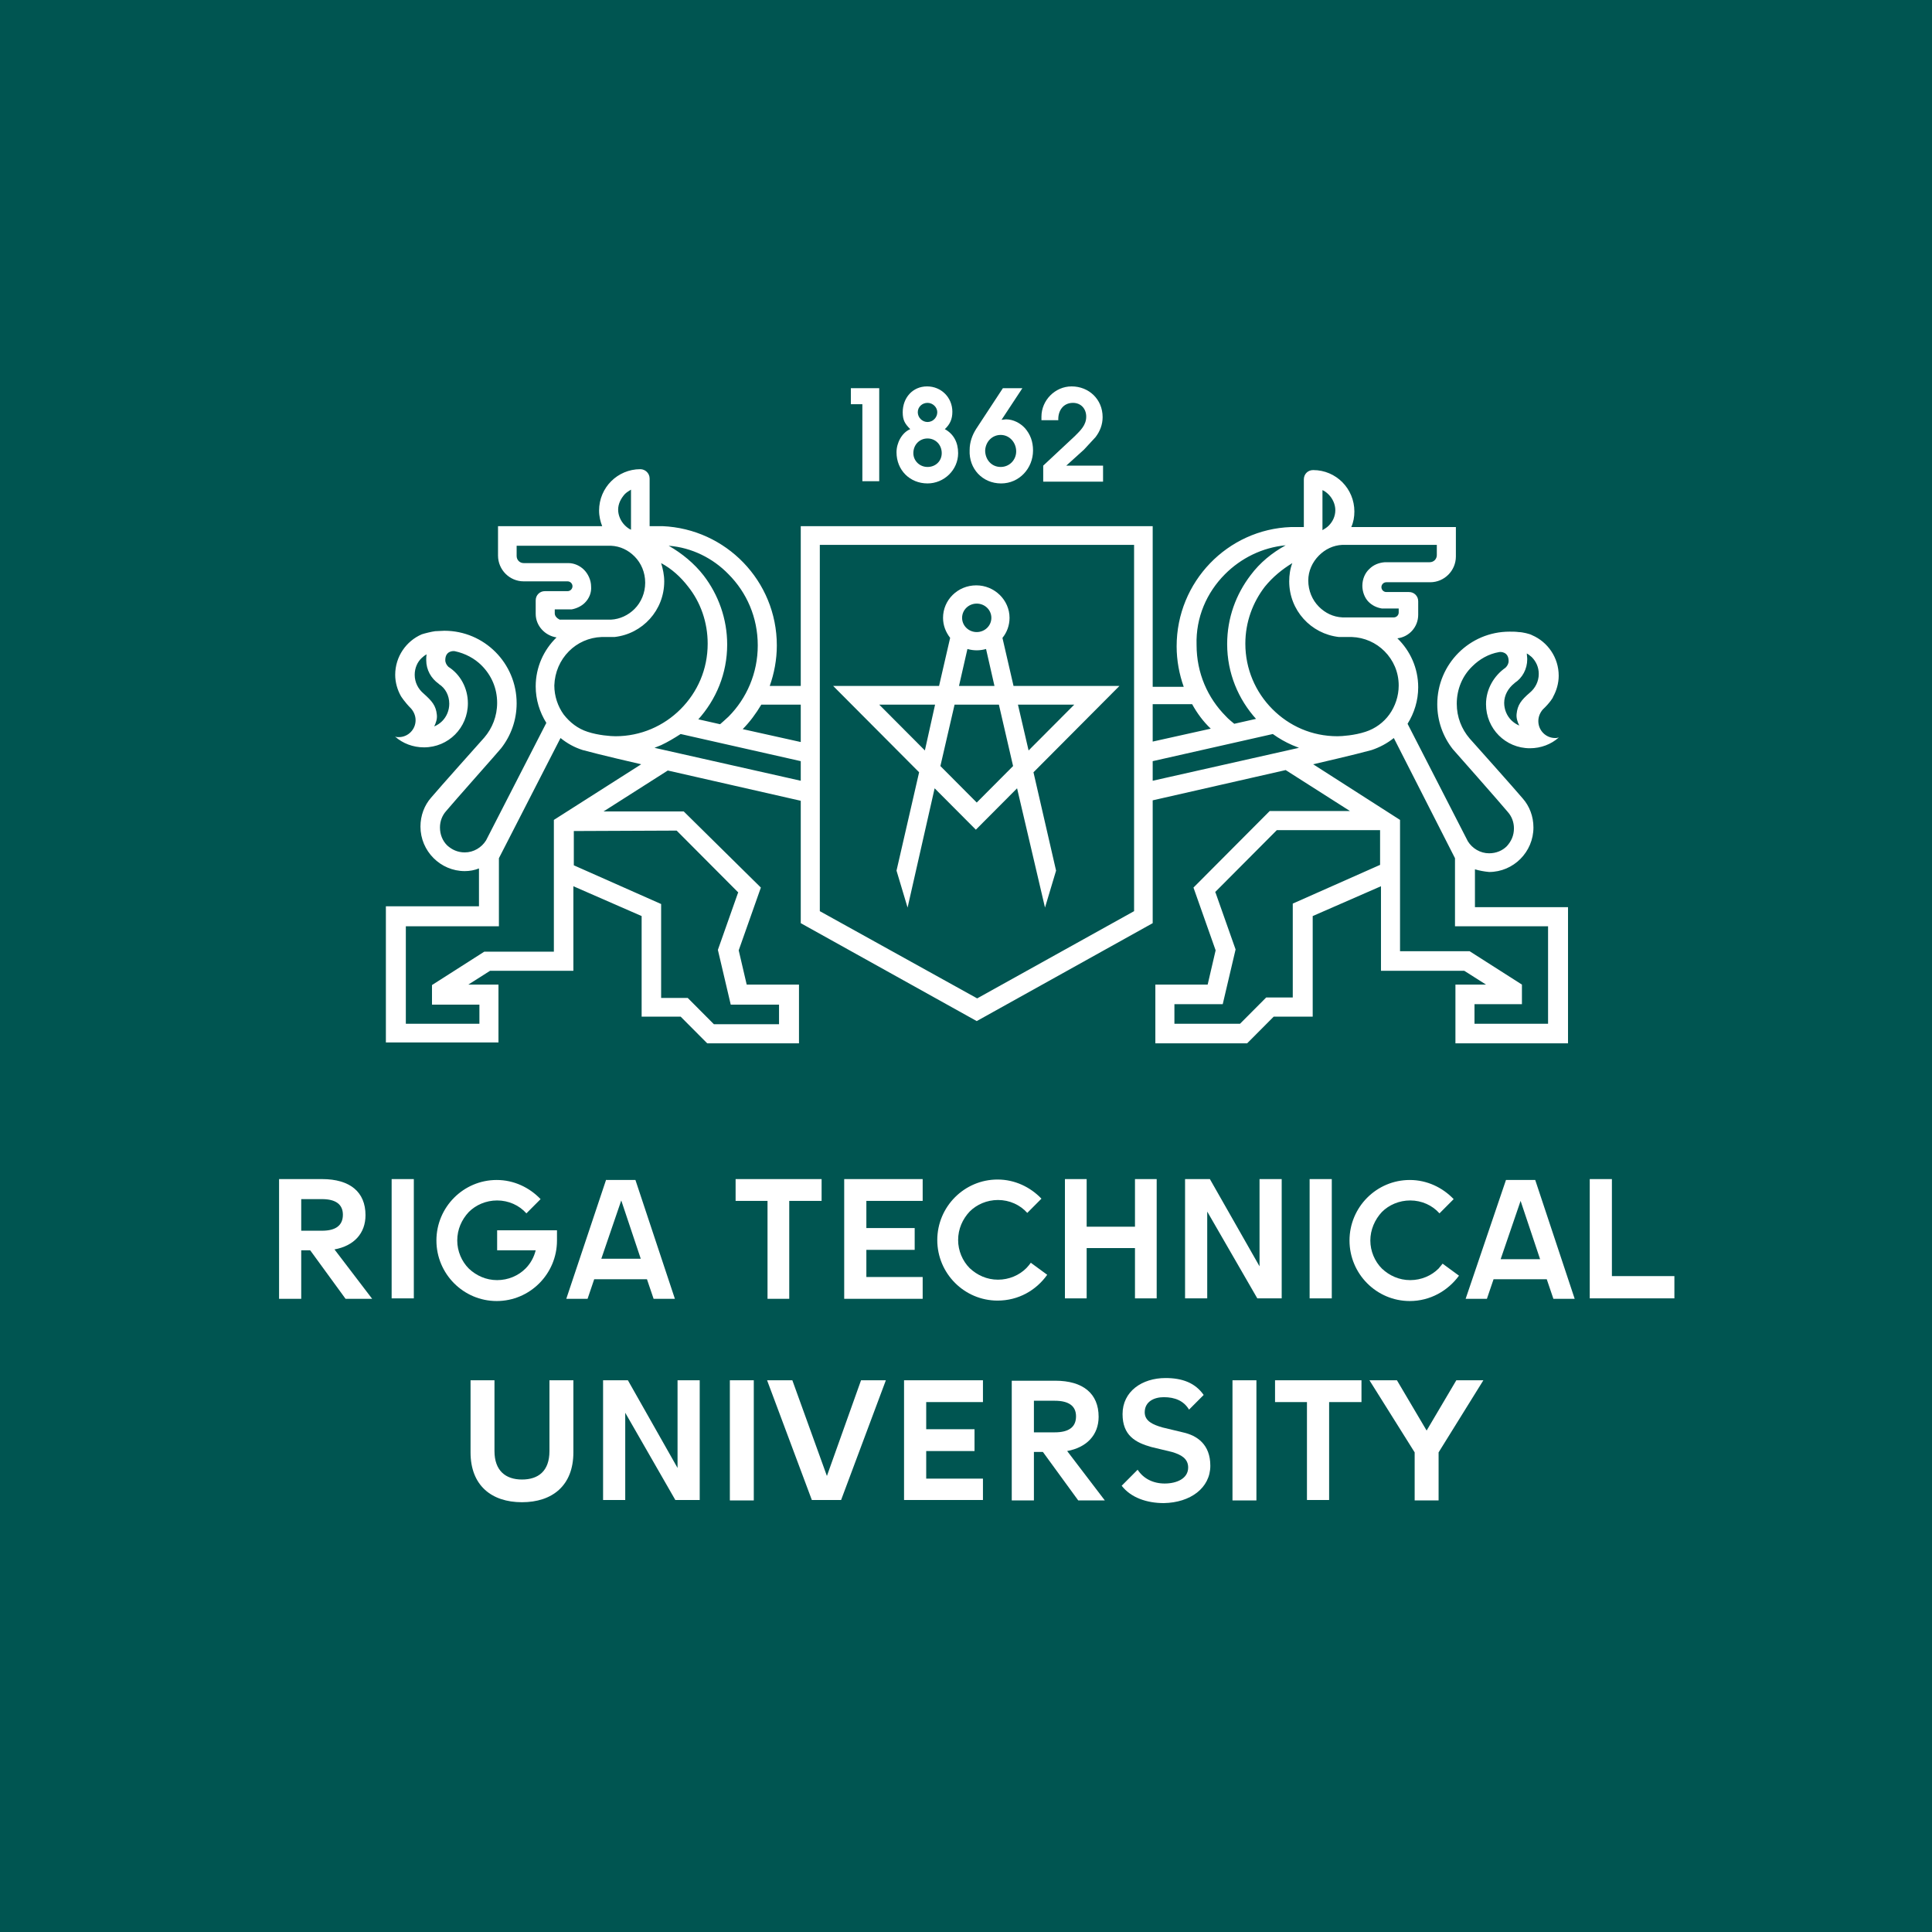 <svg width="119" height="119" viewBox="0 0 119 119" fill="none" xmlns="http://www.w3.org/2000/svg">
<path d="M0 0H119V119H0V0Z" fill="#005551"/>
<g clip-path="url(#clip0)">
<path d="M53.117 29.64H54.155V23.91H52.408V24.897H53.117V29.64Z" fill="white"/>
<path d="M55.22 27.857C55.22 28.954 56.039 29.776 57.131 29.776C58.141 29.776 59.015 28.954 59.015 27.912C59.015 27.254 58.742 26.733 58.196 26.432C58.523 26.13 58.66 25.801 58.66 25.362C58.66 24.485 57.977 23.8 57.103 23.8C56.203 23.8 55.602 24.513 55.602 25.39C55.602 25.883 55.738 26.103 56.066 26.432C55.547 26.651 55.22 27.281 55.22 27.857ZM57.131 24.814C57.458 24.814 57.731 25.088 57.731 25.39C57.731 25.719 57.458 25.993 57.131 25.993C56.803 25.993 56.53 25.719 56.53 25.39C56.53 25.061 56.803 24.814 57.131 24.814ZM57.131 27.007C57.622 27.007 58.005 27.391 58.005 27.912C58.005 28.405 57.622 28.762 57.131 28.762C56.639 28.762 56.257 28.378 56.257 27.912C56.257 27.391 56.639 27.007 57.131 27.007Z" fill="white"/>
<path d="M61.663 29.777C62.782 29.777 63.629 28.845 63.629 27.748C63.629 27.2 63.465 26.761 63.137 26.378C62.837 26.049 62.4 25.829 61.963 25.829L61.69 25.857L62.973 23.91H61.772L60.134 26.405C59.888 26.789 59.724 27.227 59.724 27.721C59.67 28.872 60.516 29.777 61.663 29.777ZM61.636 26.789C62.181 26.789 62.591 27.255 62.591 27.803C62.591 28.324 62.181 28.762 61.636 28.762C61.062 28.762 60.68 28.297 60.68 27.748C60.707 27.2 61.117 26.789 61.636 26.789Z" fill="white"/>
<path d="M66.086 24.814C66.577 24.814 66.905 25.171 66.905 25.664C66.905 26.185 66.55 26.514 66.222 26.843L64.256 28.68V29.666H67.942V28.68H65.676L66.768 27.693L67.478 26.925C67.751 26.569 67.915 26.157 67.915 25.691C67.915 24.595 67.069 23.8 66.004 23.8C64.994 23.8 64.147 24.65 64.147 25.664V25.883H65.185C65.157 25.308 65.485 24.814 66.086 24.814Z" fill="white"/>
<path d="M64.366 55.902L65.048 53.626L63.656 47.568L68.952 42.249H62.427L61.745 39.289C62.018 38.96 62.182 38.521 62.182 38.055C62.182 36.958 61.253 36.054 60.134 36.054C58.987 36.054 58.086 36.958 58.086 38.055C58.086 38.521 58.25 38.932 58.523 39.289L57.841 42.249H51.316L56.612 47.568L55.22 53.626L55.902 55.902L57.568 48.555L60.107 51.104L62.646 48.555L64.366 55.902ZM66.168 43.401L63.355 46.224L62.7 43.401H66.168ZM56.967 46.224L54.155 43.401H57.595L56.967 46.224ZM60.161 37.178C60.653 37.178 61.062 37.562 61.062 38.055C61.062 38.548 60.653 38.932 60.161 38.932C59.67 38.932 59.26 38.548 59.26 38.055C59.26 37.562 59.67 37.178 60.161 37.178ZM59.588 39.974C59.779 40.029 59.97 40.056 60.161 40.056C60.352 40.056 60.544 40.029 60.735 39.974L61.253 42.249H59.069L59.588 39.974ZM60.161 49.432L57.923 47.184L58.796 43.401H61.526L62.4 47.184L60.161 49.432Z" fill="white"/>
<path d="M30.73 60.645H28.846L30.184 59.796H35.317V54.587L39.521 56.424V62.619H41.924L43.562 64.264H49.213V60.645H45.992L45.5 58.535L46.865 54.669L42.115 49.981H37.173L41.132 47.459L49.322 49.323V56.862L60.161 62.893L70.999 56.862V49.296L79.19 47.432L83.149 49.954H78.207L73.511 54.669L74.876 58.535L74.385 60.645H71.163V64.264H76.815L78.453 62.619H80.855V56.424L85.06 54.587V59.796H90.192L91.53 60.645H89.646V64.264H96.581V55.875H90.848V53.545C91.121 53.627 91.421 53.682 91.721 53.709C93.223 53.709 94.451 52.476 94.451 50.968C94.451 50.283 94.206 49.652 93.796 49.186C93.387 48.693 90.52 45.485 90.52 45.485C90.028 44.91 89.728 44.169 89.728 43.347C89.728 42.442 90.083 41.62 90.684 41.044C91.121 40.605 91.694 40.276 92.322 40.167C92.431 40.139 92.922 40.139 92.922 40.715C92.922 40.88 92.841 41.017 92.731 41.126C92.022 41.62 91.53 42.442 91.53 43.374C91.53 44.882 92.731 46.088 94.233 46.088C94.915 46.088 95.543 45.842 96.007 45.43H95.98C95.898 45.458 95.871 45.458 95.789 45.458C95.216 45.458 94.752 44.992 94.752 44.416C94.752 44.142 94.861 43.895 95.025 43.703C95.462 43.292 95.68 42.936 95.653 42.936C95.871 42.552 96.007 42.086 96.007 41.62C96.007 40.496 95.325 39.536 94.369 39.125C94.233 39.043 93.769 38.933 93.55 38.933C93.359 38.906 93.168 38.906 92.977 38.906C90.52 38.906 88.527 40.907 88.527 43.374C88.527 44.416 88.882 45.376 89.483 46.143C89.51 46.17 92.486 49.542 92.868 50.009C93.114 50.283 93.25 50.639 93.25 51.023C93.25 51.462 93.086 51.818 92.813 52.12C92.54 52.394 92.158 52.558 91.721 52.558C91.175 52.558 90.684 52.257 90.411 51.818L86.698 44.581C87.107 43.923 87.353 43.155 87.353 42.333C87.353 41.154 86.862 40.084 86.07 39.317C86.78 39.235 87.353 38.632 87.353 37.864V37.041C87.353 36.877 87.298 36.74 87.189 36.63C87.08 36.521 86.944 36.466 86.78 36.466H85.387C85.224 36.466 85.087 36.329 85.087 36.164C85.087 36 85.224 35.863 85.387 35.863H88.09C88.964 35.863 89.674 35.15 89.674 34.273V32.463H83.231C83.367 32.162 83.422 31.833 83.422 31.504C83.422 30.106 82.302 28.954 80.883 28.954C80.555 28.954 80.309 29.201 80.309 29.53C80.309 29.749 80.309 30.051 80.309 30.38C80.309 31.038 80.309 31.86 80.309 32.463C79.982 32.463 79.517 32.463 79.517 32.463C75.613 32.6 72.474 35.835 72.474 39.81C72.474 40.688 72.638 41.538 72.911 42.305H70.999V32.408H49.322V42.25H47.411C47.684 41.483 47.848 40.633 47.848 39.756C47.848 35.781 44.708 32.573 40.804 32.408C40.804 32.408 40.34 32.408 40.013 32.408C40.013 31.778 40.013 30.983 40.013 30.325C40.013 29.996 40.013 29.694 40.013 29.475C40.013 29.146 39.74 28.899 39.439 28.899C38.047 28.899 36.9 30.023 36.9 31.449C36.9 31.805 36.982 32.134 37.091 32.408H30.675V34.218C30.675 35.095 31.385 35.808 32.259 35.808H34.962C35.126 35.808 35.262 35.945 35.262 36.109C35.262 36.274 35.126 36.411 34.962 36.411H33.569C33.406 36.411 33.269 36.466 33.16 36.575C33.051 36.685 32.996 36.822 32.996 36.987V37.809C32.996 38.549 33.569 39.152 34.279 39.262C33.488 40.03 32.996 41.099 32.996 42.278C32.996 43.1 33.242 43.868 33.651 44.526L29.938 51.763C29.665 52.202 29.174 52.503 28.628 52.503C28.191 52.503 27.836 52.339 27.536 52.065C27.263 51.791 27.099 51.407 27.099 50.968C27.099 50.584 27.236 50.228 27.481 49.954C27.863 49.488 30.839 46.143 30.867 46.088C31.467 45.321 31.822 44.361 31.822 43.319C31.822 40.852 29.829 38.851 27.372 38.851C27.181 38.851 26.99 38.878 26.799 38.878C26.58 38.906 26.143 39.015 25.98 39.07C25.024 39.481 24.342 40.441 24.342 41.565C24.342 42.031 24.478 42.497 24.697 42.881C24.697 42.881 24.915 43.237 25.325 43.648C25.488 43.84 25.598 44.087 25.598 44.361C25.598 44.937 25.133 45.403 24.56 45.403C24.478 45.403 24.424 45.403 24.369 45.376H24.342C24.806 45.787 25.434 46.033 26.116 46.033C27.618 46.033 28.819 44.827 28.819 43.319C28.819 42.387 28.355 41.538 27.618 41.072C27.509 40.962 27.427 40.825 27.427 40.66C27.427 40.084 27.918 40.084 28.027 40.112C28.655 40.249 29.229 40.551 29.665 40.989C30.266 41.592 30.621 42.387 30.621 43.292C30.621 44.114 30.321 44.855 29.829 45.43C29.829 45.43 26.963 48.638 26.553 49.131C26.143 49.597 25.898 50.228 25.898 50.913C25.898 52.421 27.126 53.655 28.628 53.655C28.928 53.655 29.229 53.6 29.502 53.49V55.821H23.768V64.209H30.703V60.645H30.73ZM93.277 42.086L93.305 42.058C93.769 41.757 94.069 41.209 94.069 40.605C94.069 40.468 94.042 40.359 94.042 40.249C94.151 40.304 94.233 40.386 94.342 40.468C94.615 40.742 94.779 41.099 94.779 41.51C94.779 41.976 94.561 42.387 94.233 42.661C93.687 43.127 93.469 43.429 93.414 43.977C93.387 44.224 93.469 44.471 93.578 44.69C93.387 44.608 93.223 44.498 93.086 44.361C92.813 44.087 92.649 43.703 92.649 43.292C92.649 42.826 92.895 42.387 93.277 42.086ZM85.005 53.271L79.627 55.656V61.44H77.989L76.378 63.058H72.337V61.852H75.313L76.105 58.48L74.876 54.998L74.849 54.943L78.644 51.133H85.005V53.271ZM89.619 52.86V57.054H95.352V63.058H90.82V61.852H93.742V60.645L90.52 58.589H86.234V50.502L80.883 47.075C81.947 46.828 82.876 46.609 83.531 46.445C83.968 46.335 84.486 46.198 84.486 46.198C84.978 46.033 85.442 45.787 85.851 45.458L89.619 52.86ZM81.456 30.188C81.592 30.243 81.729 30.352 81.838 30.462C82.084 30.709 82.248 31.065 82.248 31.422C82.248 31.805 82.084 32.134 81.838 32.381C81.729 32.491 81.592 32.573 81.456 32.655C81.456 32.025 81.456 30.188 81.456 30.188ZM81.237 34.218C81.62 33.834 82.111 33.587 82.684 33.56H88.5V34.19C88.5 34.437 88.308 34.629 88.063 34.629H85.305C84.923 34.657 84.596 34.794 84.35 35.04C84.077 35.287 83.913 35.671 83.913 36.082C83.913 36.438 84.049 36.822 84.295 37.069C84.514 37.288 84.787 37.425 85.114 37.48C85.251 37.48 85.251 37.48 85.305 37.48H86.152V37.727C86.152 37.891 86.015 38.028 85.851 38.028C85.851 38.028 82.766 38.028 82.684 38.028C82.111 38.001 81.62 37.754 81.237 37.37C80.828 36.959 80.582 36.384 80.582 35.753C80.582 35.177 80.828 34.629 81.237 34.218ZM79.599 34.684C79.463 35.04 79.408 35.424 79.408 35.808C79.408 37.59 80.746 39.043 82.466 39.235C82.493 39.235 82.548 39.235 82.575 39.235C82.603 39.235 83.121 39.235 83.258 39.235C84.049 39.262 84.759 39.591 85.278 40.112C85.824 40.66 86.152 41.4 86.152 42.223C86.152 42.881 85.933 43.511 85.578 44.005C85.224 44.498 84.705 44.882 84.104 45.074C83.449 45.293 82.657 45.348 82.384 45.348C80.801 45.348 79.408 44.718 78.371 43.676C77.333 42.634 76.706 41.209 76.706 39.646C76.706 38.303 77.17 37.096 77.907 36.137C78.398 35.534 78.972 35.068 79.599 34.684ZM75.45 35.369C76.433 34.382 77.743 33.724 79.19 33.587C78.344 34.053 77.606 34.657 77.033 35.424C76.132 36.603 75.586 38.056 75.586 39.673C75.586 41.455 76.269 43.073 77.388 44.306L77.361 44.279L76.023 44.581C76.023 44.581 75.613 44.252 75.504 44.114C74.385 42.99 73.702 41.455 73.702 39.728C73.648 38.028 74.33 36.493 75.45 35.369ZM70.999 43.374H73.429C73.73 43.923 74.112 44.443 74.576 44.882L70.999 45.677V43.374ZM70.999 46.883L78.398 45.211C78.78 45.485 79.163 45.705 79.599 45.896L80.009 46.061L70.999 48.09V46.883ZM50.496 33.56H69.853V56.122L60.188 61.495L50.496 56.122V33.56ZM27.672 43.347C27.672 43.758 27.509 44.142 27.236 44.416C27.099 44.553 26.935 44.663 26.744 44.745C26.853 44.526 26.935 44.279 26.908 44.032C26.853 43.456 26.608 43.182 26.089 42.716C25.761 42.442 25.543 42.031 25.543 41.565C25.543 41.154 25.707 40.77 25.98 40.523C26.062 40.441 26.171 40.359 26.28 40.304C26.253 40.413 26.253 40.551 26.253 40.66C26.253 41.263 26.553 41.784 27.017 42.113L27.044 42.141C27.427 42.387 27.672 42.826 27.672 43.347ZM41.678 51.16L45.473 54.971L45.446 55.025L44.217 58.507L45.009 61.879H47.984V63.085H43.971L42.361 61.468H40.722V55.683L35.344 53.298V51.187L41.678 51.16ZM49.322 48.09L40.313 46.061L40.722 45.896C41.132 45.705 41.541 45.458 41.924 45.211L49.322 46.883V48.09ZM49.322 43.374V45.705L45.746 44.91C46.183 44.471 46.565 43.95 46.892 43.402H49.322V43.374ZM44.872 35.369C45.992 36.493 46.674 38.028 46.674 39.756C46.674 41.455 45.992 43.018 44.872 44.142C44.763 44.252 44.353 44.608 44.353 44.608L43.016 44.306L42.988 44.334C44.108 43.1 44.79 41.483 44.79 39.701C44.79 38.111 44.244 36.63 43.343 35.452C42.77 34.711 42.006 34.081 41.187 33.615C42.606 33.724 43.917 34.382 44.872 35.369ZM38.484 30.435C38.593 30.325 38.729 30.243 38.866 30.16C38.866 30.16 38.866 31.997 38.866 32.628C38.729 32.573 38.593 32.463 38.484 32.354C38.238 32.107 38.074 31.75 38.074 31.394C38.074 31.038 38.238 30.709 38.484 30.435ZM34.17 37.782V37.535H35.016C35.098 37.535 35.071 37.535 35.208 37.535C35.508 37.48 35.808 37.343 36.027 37.124C36.3 36.85 36.436 36.493 36.409 36.137C36.409 35.726 36.218 35.342 35.972 35.095C35.726 34.848 35.371 34.684 35.016 34.684H32.259C32.013 34.684 31.822 34.492 31.822 34.245V33.615H37.637C38.211 33.642 38.702 33.889 39.084 34.273C39.494 34.684 39.74 35.26 39.74 35.89C39.74 36.521 39.494 37.096 39.084 37.508C38.702 37.891 38.183 38.138 37.637 38.166C37.556 38.166 34.47 38.166 34.47 38.166C34.307 38.083 34.17 37.946 34.17 37.782ZM35.044 40.112C35.562 39.591 36.272 39.262 37.064 39.235C37.2 39.235 37.719 39.235 37.747 39.235C37.774 39.235 37.828 39.235 37.856 39.235C39.576 39.043 40.913 37.59 40.913 35.808C40.913 35.424 40.832 35.04 40.722 34.684C41.378 35.04 41.924 35.534 42.388 36.137C43.152 37.096 43.589 38.33 43.589 39.646C43.589 41.236 42.961 42.634 41.924 43.676C40.886 44.718 39.467 45.348 37.91 45.348C37.637 45.348 36.846 45.293 36.19 45.074C35.59 44.882 35.098 44.498 34.716 44.005C34.361 43.511 34.143 42.881 34.143 42.223C34.17 41.4 34.498 40.66 35.044 40.112ZM29.529 63.058H24.997V57.054H30.73V52.86L34.525 45.458C34.934 45.787 35.371 46.033 35.89 46.198C35.89 46.198 36.409 46.335 36.846 46.445C37.501 46.609 38.429 46.828 39.494 47.075L34.115 50.502V58.617H29.829L26.608 60.673V61.879H29.529V63.058Z" fill="white"/>
<path d="M78.535 86.36H80.501V92.391H81.866V86.36H83.859V85.017H78.535V86.36Z" fill="white"/>
<path d="M60.544 86.36V85.017H55.684V92.391H60.544V91.075H57.049V89.376H60.025V88.032H57.049V86.36H60.544Z" fill="white"/>
<path d="M43.098 85.017H41.733V90.417L38.675 85.017H37.146V92.391H38.511V87.018L41.596 92.391H43.098V85.017Z" fill="white"/>
<path d="M74.549 90.28C74.549 88.964 73.73 88.415 72.856 88.224L71.6 87.922C71.027 87.757 70.508 87.538 70.508 86.99C70.508 86.332 71.082 86.058 71.682 86.058C72.365 86.058 72.911 86.277 73.238 86.825L74.139 85.921C73.621 85.18 72.829 84.879 71.791 84.879C70.344 84.879 69.143 85.701 69.143 87.1C69.143 88.415 69.935 88.854 70.918 89.128L72.174 89.43C72.747 89.594 73.184 89.841 73.184 90.389C73.184 91.075 72.474 91.376 71.737 91.376C71.027 91.376 70.426 91.075 70.072 90.526L69.089 91.513C69.662 92.253 70.645 92.582 71.682 92.582C73.32 92.555 74.549 91.65 74.549 90.28Z" fill="white"/>
<path d="M67.669 87.264C67.669 85.839 66.713 85.044 64.993 85.044H62.318V92.418H63.683V89.43H64.229L64.256 89.458L66.413 92.418H68.051L65.731 89.375C66.932 89.156 67.669 88.388 67.669 87.264ZM63.683 88.251V86.278H64.966C65.84 86.278 66.277 86.607 66.277 87.237C66.277 87.895 65.84 88.224 64.966 88.224H63.683V88.251Z" fill="white"/>
<path d="M35.317 89.458C35.317 91.514 34.007 92.528 32.15 92.528C30.266 92.528 28.983 91.486 28.983 89.458V85.017H30.457V89.376C30.457 90.582 31.14 91.13 32.15 91.13C33.16 91.13 33.843 90.609 33.843 89.376V85.017H35.317V89.458Z" fill="white"/>
<path d="M46.429 85.017H44.955V92.418H46.429V85.017Z" fill="white"/>
<path d="M51.807 92.391H50.005L47.248 85.017H48.804L50.933 90.911L53.035 85.017H54.564L51.807 92.391Z" fill="white"/>
<path d="M77.388 85.017H75.914V92.418H77.388V85.017Z" fill="white"/>
<path d="M88.609 89.458V92.418H87.135V89.458L84.35 85.017H86.043L87.872 88.114L89.701 85.017H91.367L88.609 89.458Z" fill="white"/>
<path d="M25.489 72.625H24.123V79.972H25.489V72.625Z" fill="white"/>
<path d="M45.309 73.968H47.275V79.999H48.613V73.968H50.606V72.625H45.309V73.968Z" fill="white"/>
<path d="M51.998 79.999H56.831V78.656H53.363V76.984H56.339V75.641H53.363V73.968H56.831V72.625H51.998V79.999Z" fill="white"/>
<path d="M69.908 75.558H66.932V72.625H65.594V79.972H66.932V76.874H69.908V79.972H71.245V72.625H69.908V75.558Z" fill="white"/>
<path d="M74.358 74.626L77.443 79.972H78.945V72.625H77.58V77.998L74.522 72.625H72.993V79.972H74.358V74.626Z" fill="white"/>
<path d="M82.03 72.625H80.665V79.972H82.03V72.625Z" fill="white"/>
<path d="M92.759 72.68L90.275 79.999H91.585L91.995 78.793H95.271L95.68 79.999H96.991L94.561 72.68H92.759ZM92.431 77.559L93.66 73.968L94.861 77.559H92.431Z" fill="white"/>
<path d="M37.337 72.652L34.88 79.999H36.191L36.6 78.793H39.849L40.258 79.999H41.569L39.139 72.68H37.337V72.652ZM37.037 77.532L38.266 73.941L39.467 77.532H37.037Z" fill="white"/>
<path d="M30.621 77.011H32.996C32.887 77.45 32.669 77.834 32.368 78.135C31.932 78.574 31.304 78.848 30.621 78.848C29.939 78.848 29.338 78.574 28.874 78.135C28.437 77.697 28.164 77.066 28.164 76.408C28.164 75.723 28.437 75.12 28.874 74.653C29.311 74.215 29.939 73.941 30.621 73.941C31.331 73.941 31.986 74.242 32.423 74.736L33.297 73.859C32.614 73.146 31.659 72.68 30.594 72.68C28.546 72.68 26.881 74.352 26.881 76.408C26.881 78.464 28.546 80.136 30.594 80.136C32.641 80.136 34.307 78.464 34.307 76.408V75.778H30.621V77.011Z" fill="white"/>
<path d="M22.513 74.846C22.513 73.42 21.557 72.625 19.837 72.625H17.189V79.999H18.554V77.011H19.1L19.127 77.039L21.284 79.999H22.922L20.602 76.957C21.803 76.737 22.513 75.97 22.513 74.846ZM18.554 75.832V73.859H19.837C20.683 73.859 21.12 74.188 21.12 74.818C21.12 75.476 20.683 75.805 19.837 75.805H18.554V75.832Z" fill="white"/>
<path d="M99.284 78.601V72.625H97.919V79.972H103.133V78.601H99.284Z" fill="white"/>
<path d="M64.502 78.519L63.492 77.779C63.41 77.888 63.328 77.998 63.219 78.108C62.782 78.546 62.154 78.821 61.472 78.821C60.789 78.821 60.189 78.546 59.724 78.108C59.288 77.669 59.015 77.039 59.015 76.381C59.015 75.695 59.288 75.092 59.724 74.626C60.161 74.188 60.789 73.913 61.472 73.913C62.182 73.913 62.837 74.215 63.274 74.708L64.147 73.831C63.465 73.118 62.509 72.652 61.444 72.652C59.397 72.652 57.731 74.325 57.731 76.381C57.731 78.437 59.397 80.109 61.444 80.109C62.728 80.109 63.82 79.479 64.502 78.519Z" fill="white"/>
<path d="M88.609 78.135C88.172 78.574 87.544 78.848 86.862 78.848C86.179 78.848 85.579 78.574 85.115 78.135C84.678 77.697 84.405 77.066 84.405 76.408C84.405 75.75 84.678 75.12 85.115 74.653C85.551 74.215 86.179 73.941 86.862 73.941C87.572 73.941 88.227 74.242 88.664 74.736L89.537 73.859C88.855 73.146 87.899 72.68 86.835 72.68C84.787 72.68 83.122 74.352 83.122 76.408C83.122 78.464 84.787 80.136 86.835 80.136C88.09 80.136 89.183 79.506 89.865 78.574L88.855 77.834C88.8 77.916 88.691 78.025 88.609 78.135Z" fill="white"/>
</g>
<defs>
<clipPath id="clip0">
<rect width="85.944" height="68.756" fill="white" transform="translate(17.189 23.8)"/>
</clipPath>
</defs>
</svg>
